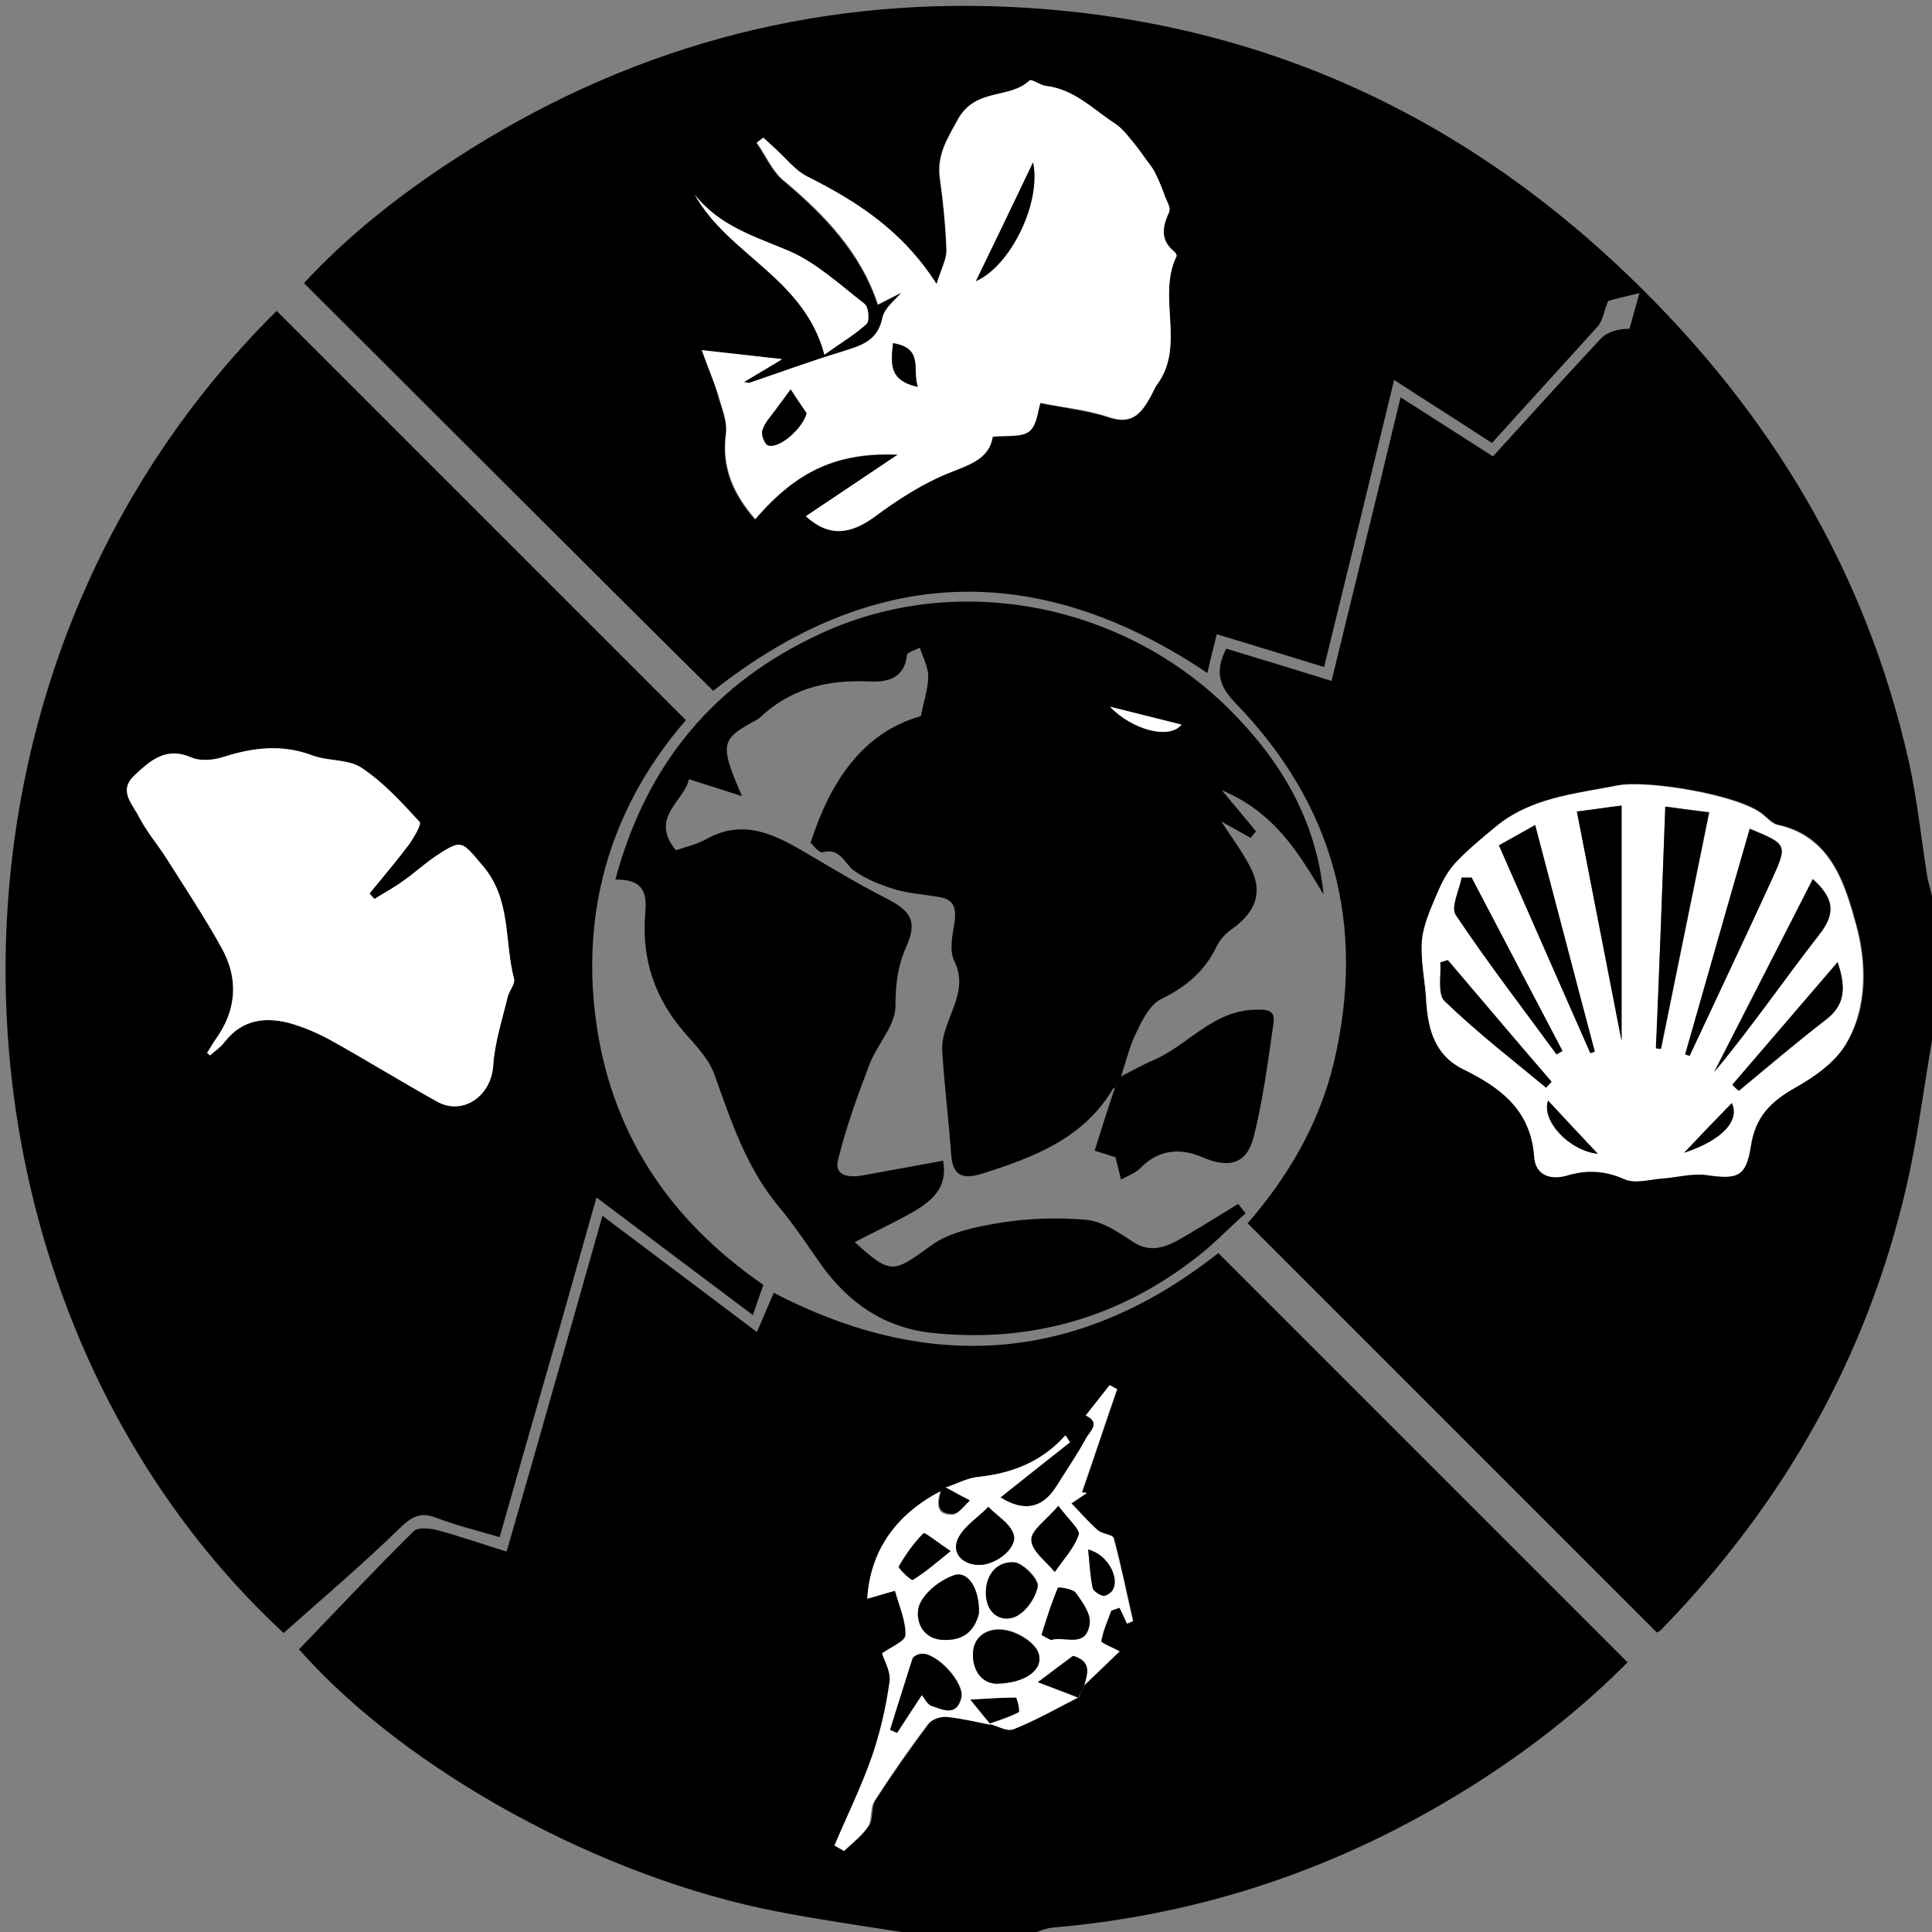 <?xml version="1.0" encoding="utf-8"?>
<!-- Generator: Adobe Illustrator 26.0.3, SVG Export Plug-In . SVG Version: 6.00 Build 0)  -->
<svg version="1.1" id="Layer_1" xmlns="http://www.w3.org/2000/svg" xmlns:xlink="http://www.w3.org/1999/xlink" x="0px" y="0px"
	 viewBox="0 0 389 389" style="enable-background:new 0 0 389 389;" xml:space="preserve">
<rect x="0" y="0" width="389" height="389" fill="#808080" stroke="none"/>
<style type="text/css">
	.st0{fill:#FFFFFF;}
</style>
<g id="gIWoCX.tif">
	<g>
		<path d="M389,209.5c-1.7,9.8-2.9,19.6-5.1,29.2c-7.9,34.3-24.6,63.8-49.1,89.1c-0.4,0.5-1,0.8-1.2,0.9
			c-27.5-27.5-54.8-54.8-82.4-82.4c8-9.2,14.4-19.9,17.4-32.5c6.5-27.7-0.1-51.9-19.9-72.3c-3.3-3.4-4.1-6.4-1.8-10.9
			c6.9,2.1,13.8,4.2,21.2,6.5c4.6-18.9,9.2-37.5,13.9-57.1c5.8,3.7,11.3,7.2,18.6,11.9C307.8,84,315,76,322.4,68.1
			c1.3-1.3,3.4-1.9,5.7-1.9c0.6-2.2,1.2-4.4,2-7.2c-2.7,0.7-5.1,1.2-6.3,1.6c-0.9,2.2-1.1,3.9-2,5c-7.1,7.9-14.3,15.7-21.4,23.6
			c-7.5-4.9-13.4-8.6-19.7-12.7c-4.7,19.4-9.3,38.3-14.1,57.8c-7.4-2.3-14.4-4.4-21.6-6.6c-0.7,2.7-1.3,5.2-1.9,7.8
			c-34.3-23-67.5-21.7-99.5,3.6C116,111.8,88.8,84.5,61.2,57c8.9-9.6,19.3-17.8,30.4-25C125.6,9.9,163-0.5,203.5,1.4
			c48.4,2.3,89.9,20.8,124.8,54.5c28.1,27.1,47.4,59.1,56,97.3c1.7,7.6,2.5,15.4,3.7,23c0.2,1.4,0.7,2.8,1,4.2
			C389,190.2,389,199.8,389,209.5z M141.3,70.5c1.4,3.9,2.5,6.4,3.2,9s2,5.4,1.6,7.9c-0.9,6.9,1.5,12.2,5.9,17.2
			c8.4-9.8,16.6-13.5,28.7-13c-6.1,4.1-12.3,8.2-18.5,12.4c4.7,4.2,9,3.7,14,0c4.6-3.4,9.5-6.6,14.8-8.7c4.2-1.7,8.1-2.8,8.8-7.3
			c2.8-0.3,5.8,0.1,7.4-1.1c1.5-1.2,1.7-4.2,2.2-5.7c5,1,9.7,1.5,13.9,2.9c4.5,1.5,6.4-0.7,8.2-4c0.5-0.9,0.8-1.8,1.4-2.6
			c5.8-7.9,0-17.6,3.9-25.8c0.1-0.2-0.1-0.7-0.4-0.9c-2.9-2.3-2.4-5-1.1-8c0.3-0.8-0.5-2.1-0.8-3.1c-0.7-1.7-1.3-3.4-2.1-5
			c-0.5-1.1-1.3-2-2.1-3c-1-1.3-2-2.7-3-3.9c-0.8-1-1.6-2-2.7-2.7c-4.5-2.9-8.3-7-14-7.7c-1.2-0.2-3-1.5-3.4-1.1
			c-4.1,3.8-10.9,1.4-14.4,7.8c-2.3,4.1-4.3,7.3-3.6,12s1.2,9.5,1.3,14.3c0.1,1.9-1,3.8-2,6.9c-7-10.7-16-16.6-25.9-21.6
			c-2.4-1.2-4.3-3.6-6.4-5.5c-0.9-0.8-1.8-1.6-2.6-2.4c-0.4,0.3-0.9,0.7-1.3,1c1.8,2.6,3.1,5.7,5.4,7.6c8.3,7,15.6,14.6,19,25
			c2.2-1.1,3.9-2,4.7-2.4c-1,1.3-3.4,3-3.8,5.1c-1,4.7-4.4,5.6-8.2,6.8c-6.3,2-12.5,4.2-18.7,6.3c-0.3-0.1-0.7-0.1-1-0.2
			c2.3-1.4,4.6-2.7,7.7-4.6C151.4,71.6,147.2,71.1,141.3,70.5z M287.1,200.5c0.3,5.9,1.3,11.6,7.4,14.6c7.6,3.6,13.8,8.2,14.5,17.7
			c0.3,3.7,3.1,4.9,6.6,3.8c4-1.2,7.6-1,11.5,0.7c2.1,0.9,5,0,7.6-0.1c3-0.2,6.1-1.2,9-0.7c6.2,1,7.9,0.4,8.9-5.9
			c0.9-5.8,4-8.8,8.8-11.6c3.9-2.2,8.1-5.1,10.3-8.8c4.5-7.3,4.2-16.5,2.1-24c-2.2-8.1-5-17.9-15.9-20.2c-1-0.2-1.9-1.2-2.8-2
			c-4.6-4-23.6-7.1-29.4-5.9c-8.7,1.7-17.5,2.5-24.6,8.4c-2.8,2.3-5.6,4.7-8.1,7.3c-1.5,1.6-2.7,3.8-3.5,5.9
			c-1.3,3.1-2.7,6.3-3.1,9.5C286,193,286.8,196.7,287.1,200.5z M139.9,39.2c6.7,12.1,21.9,16.7,26.1,32.2c3.5-2.5,6.3-4.1,8.5-6.2
			c0.6-0.6,0.4-3.4-0.4-4c-4.9-3.8-9.7-8.3-15.3-10.7C152,47.6,144.9,45.5,139.9,39.2z"/>
		<path d="M181.5,389c-8.3-1.3-16.6-2.5-24.9-4.1c-35.4-6.8-74.6-28.2-96.4-52.8c7.6-7.9,15.2-16,23.1-23.8c0.8-0.8,3-0.6,4.4-0.3
			c4.6,1.2,9.1,2.8,14.3,4.4c3.3-11.4,6.5-22.5,9.6-33.5c3.2-11.1,6.3-22.2,9.7-34.1c10.5,7.9,20.5,15.4,31.1,23.4
			c1.2-2.7,2.2-5.2,3.4-7.9c31.9,16.6,61.9,13.8,89.5-8c27.3,27.3,54.7,54.7,82.4,82.4c-9.2,9.3-20.1,17.9-32,25.3
			c-25.6,16-53.4,25.5-83.6,28.1c-1.3,0.1-2.5,0.6-3.7,1C199.5,389,190.5,389,181.5,389z M218.3,339.4c2.4-2.3,4.9-4.7,7.2-6.9
			c-1.7-0.9-3.8-1.7-3.7-2.1c0.3-2.1,1.3-4.1,2-6.1c0.6-0.2,1.1-0.4,1.7-0.6c0.5,1.1,1,2.2,1.5,3.2c0.4-0.2,0.8-0.3,1.2-0.5
			c-1.3-5.6-2.4-11.2-3.9-16.7c-0.2-0.8-2.3-0.8-3.2-1.6c-1.9-1.6-3.5-3.6-5.3-5.4c1-0.7,2-1.4,3.1-2.1c-0.3,0-0.7,0-1-0.1
			c2.4-6.9,4.7-13.9,7.1-20.8c-0.5-0.3-1-0.6-1.5-0.8c-1.6,2-3.2,4.1-4.8,6.1c3.3,1.5,0.8,3.3,0,4.7c-1.8,3.3-3.9,6.5-6,9.7
			c-2.8,4.3-6.5,5-11.2,2.1c4.7-3.7,9.3-7.4,14-11.1c-0.3-0.5-0.6-0.9-0.9-1.4c-4.8,5.4-10.9,7.7-17.8,8.4c-2.2,0.2-4.2,1.4-6.3,2.1
			c-0.3,0.2-0.6,0.5-1,0.7c-9.1,4.7-14.2,12-14.7,21.6c1.9-0.5,3.7-1.1,5.6-1.6c0.8,3,2.2,6,2.1,8.9c-0.1,1.3-3.1,2.5-4.7,3.7
			c0.4,1.4,1.8,3.7,1.5,5.7c-0.8,5.1-1.9,10.3-3.6,15.2c-2.1,6.1-5,11.9-7.5,17.8c0.6,0.4,1.2,0.7,1.9,1.1c1.7-1.7,3.6-3.1,4.9-5
			c0.9-1.4,0.4-3.6,1.2-5c3.4-5.3,7-10.4,10.8-15.5c0.7-1,2.6-1.6,3.8-1.5c3,0.2,6,1,8.9,1.6l-0.2-0.2c1.6,0.4,3.6,1.6,4.8,1.1
			c4.5-1.8,8.7-4.2,13-6.4C217.5,341,217.9,340.2,218.3,339.4z"/>
		<path d="M57.1,328.8c-71-65.9-77.7-190.6-1.4-266.2c27.3,27.3,54.6,54.6,82.4,82.4c-14.4,16.6-21.1,36.9-18.2,59.8
			c2.9,22.8,14.5,40.6,33.8,53.9c-0.6,1.8-1.3,3.6-2.1,6.1c-10.7-8-21-15.8-31.5-23.7c-3.4,11.9-6.5,23.2-9.8,34.5
			c-3.2,11.1-6.4,22.3-9.7,33.9c-4.4-1.3-8.5-2.3-12.5-3.8c-3-1.2-4.8-0.7-7.3,1.7C73.2,314.8,65.1,321.7,57.1,328.8z M41.7,212
			c0.2,0.2,0.4,0.3,0.6,0.5c1-0.9,2.2-1.7,3-2.8c3.5-4.4,8.1-5,13-3.7c2.8,0.8,5.7,1.9,8.2,3.4c7.2,4,14.3,8.4,21.5,12.4
			c5.2,2.9,10.9-1.2,11.3-7.2c0.3-4.6,1.8-9.2,2.9-13.8c0.3-1.3,1.5-2.6,1.3-3.7c-2-7.6-0.5-16.1-6.4-22.9c-4.2-4.8-4-5.3-9.4-1.8
			c-2.3,1.5-4.4,3.5-6.7,5.1c-1.8,1.3-3.7,2.3-5.6,3.5c-0.3-0.4-0.6-0.7-1-1.1c2.6-3.2,5.4-6.4,7.9-9.8c1-1.4,2.6-4.1,2.2-4.6
			c-3.6-3.9-7.3-8-11.7-10.9c-2.7-1.8-6.7-1.3-9.9-2.5c-6.1-2.3-11.9-1.6-17.9,0.3c-2,0.6-4.7,0.9-6.5,0.1
			c-5.1-2.2-8.2,0.6-11.4,3.6c-3.3,3.1-0.3,5.9,0.9,8.4c1.5,2.9,3.7,5.5,5.5,8.3c3.8,6,7.7,12,11.2,18.2c3.4,6.2,2.9,12.4-1.3,18.3
			C42.8,210.1,42.3,211.1,41.7,212z"/>
		<path d="M224.5,219c-0.1,0.1-0.4,0.1-0.4,0.2c-5.9,10-15.9,13.8-26.3,17.1c-3.9,1.2-6,0.6-6.3-4c-0.5-7-1.4-14-1.8-21
			c-0.1-2.2,0.8-4.5,1.6-6.6c1.4-3.7,2.9-7.1,0.8-11.3c-1-2.1-0.3-5.2,0.1-7.8c0.4-2.8-0.2-4.6-3.2-5c-2.9-0.5-5.9-0.7-8.7-1.5
			c-2.9-0.9-5.8-2-8.2-3.7c-2.1-1.4-2.8-4.8-6.5-3.8c-0.7,0.2-1.9-1.5-2.4-1.9c4-12.4,10.5-22.2,22.2-25.5c0.7-3.4,1.5-5.7,1.5-8
			c0-1.9-1.1-3.9-1.7-5.8c-0.9,0.5-2.5,0.9-2.6,1.5c-0.5,5.1-4.6,5.5-7.9,5.3c-7.7-0.3-14.6,1.2-20.6,6.3c-0.5,0.4-1,1-1.5,1.3
			c-7.3,4-8,4.5-3.2,15.5c-4.1-1.3-7.1-2.3-10.7-3.4c-0.8,4.3-8.1,7.7-2.6,14.3c2-0.7,4.3-1.2,6.2-2.3c7.6-4.2,14-0.7,20.3,3
			c5.1,3,10.2,6.1,15.5,8.8c5.4,2.7,6.7,4.8,4.3,10.1c-1.7,3.9-2.1,7.5-2.1,11.8c0,3.9-3.8,7.8-5.3,11.9c-2.4,6.3-4.7,12.6-6.3,19.2
			c-0.7,3.1,2.3,3.4,4.8,3c5.5-1,10.9-2,16.4-3c0.8,4.6-1.1,7.5-6.2,10.4c-3.7,2.1-7.6,3.9-11.6,6c7.4,6.7,7.7,6.2,15.5,0.6
			c3.7-2.7,9.1-3.7,13.8-4.5c5.7-0.9,11.6-1.1,17.3-0.6c3.1,0.3,6.2,2.3,8.9,4.1c4.7,3.4,8.4,0.7,12.2-1.5c3.2-1.9,6.4-3.9,9.5-5.8
			c0.5,0.6,1,1.3,1.5,1.9c-3.3,2.9-6.3,6.1-9.8,8.8c-15.6,12.2-33.4,17.3-53.1,15.3c-9.8-1-17-6-22.6-13.8c-2.8-4-5.5-8.1-8.7-11.9
			c-6.4-7.8-9.4-17-12.7-26.2c-1.1-3.2-3.7-5.9-6-8.5c-6-6.9-8.7-14.7-8-23.8c0.3-3.7,0.3-7.2-6-7.1c6.3-23.5,20.1-39.8,41.5-49.6
			c27.1-12.5,60.4-6.2,82,15.2c10.5,10.4,17.6,22.4,19.1,37.4c-5-8.3-9.8-16.5-20.5-21c2.8,3.4,4.9,5.8,6.9,8.3
			c-0.4,0.4-0.7,0.9-1.1,1.3c-1.9-1.1-3.8-2.1-5.9-3.3c2,3.1,4.2,6,5.8,9.1c2.6,4.9,1.3,8.9-3.3,12.3c-1.3,0.9-2.6,2.1-3.3,3.5
			c-2.4,5.1-6.1,8.3-11.2,10.8c-2.3,1.1-3.9,4.2-5.1,6.8c-1.4,2.8-2.1,5.9-3.1,8.9C225.3,217.5,224.9,218.2,224.5,219z M223.5,142.3
			c4.4,4.6,11.9,6.7,14.4,3.6C233.1,144.7,228.7,143.6,223.5,142.3z"/>
		<path d="M224.5,219c0.4-0.7,0.7-1.5,1.1-2.2c2.3-1.2,4.6-2.5,7-3.5c6.8-3.1,11.7-9.8,20.1-10c2.7-0.1,4.1,0.2,3.7,2.8
			c-1.1,7.7-2.1,15.4-4,22.9c-1.4,5.4-5,6.3-10.3,4c-4.9-2.1-9.1-1.3-12.5,2.2c-1,1-2.6,1.6-3.9,2.3c-0.3-1.4-0.7-2.8-1.1-4.5
			c-1.1-0.3-2.4-0.8-4.2-1.3C221.8,227.2,223.1,223.1,224.5,219z"/>
		<path class="st0" d="M141.3,70.5c5.9,0.7,10.1,1.1,16.2,1.8c-3.2,1.9-5.5,3.3-7.7,4.6c0.3,0.1,0.7,0.1,1,0.2
			c6.2-2.1,12.4-4.4,18.7-6.3c3.7-1.2,7.2-2,8.2-6.8c0.4-2.1,2.8-3.8,3.8-5.1c-0.8,0.4-2.5,1.3-4.7,2.4c-3.4-10.4-10.7-18.1-19-25
			c-2.3-1.9-3.6-5.1-5.4-7.6c0.4-0.3,0.9-0.7,1.3-1c0.9,0.8,1.7,1.6,2.6,2.4c2.1,1.9,3.9,4.3,6.4,5.5c9.9,5,19,10.8,25.9,21.6
			c0.9-3.1,2-5,2-6.9c-0.2-4.8-0.7-9.6-1.3-14.3c-0.7-4.7,1.4-7.9,3.6-12c3.6-6.4,10.4-4,14.4-7.8c0.4-0.4,2.2,1,3.4,1.1
			c5.7,0.7,9.5,4.8,14,7.7c1,0.7,1.9,1.7,2.7,2.7c1.1,1.3,2.1,2.6,3,3.9c0.7,1,1.5,1.9,2.1,3c0.8,1.6,1.5,3.3,2.1,5
			c0.4,1,1.2,2.3,0.8,3.1c-1.4,3-1.8,5.7,1.1,8c0.2,0.2,0.5,0.7,0.4,0.9c-4,8.2,1.9,17.9-3.9,25.8c-0.6,0.8-0.9,1.8-1.4,2.6
			c-1.8,3.2-3.7,5.5-8.2,4c-4.3-1.5-8.9-1.9-13.9-2.9c-0.5,1.5-0.7,4.5-2.2,5.7c-1.6,1.3-4.5,0.8-7.4,1.1c-0.7,4.5-4.6,5.6-8.8,7.3
			c-5.2,2.1-10.2,5.3-14.8,8.7c-5,3.7-9.4,4.3-14,0c6.3-4.2,12.4-8.3,18.5-12.4c-12.1-0.5-20.3,3.2-28.7,13
			c-4.3-5-6.8-10.3-5.9-17.2c0.3-2.5-0.9-5.3-1.6-7.9C143.8,76.9,142.7,74.4,141.3,70.5z M208,32.7c-3.8,7.9-7.9,16.5-11.5,23.9
			C203.4,53.6,209.7,40.9,208,32.7z M162.4,83.2c-1.1-1.6-2.1-3.2-3.2-4.8c-1,1.4-2.1,2.8-3.1,4.2c-0.9,1.3-2.1,2.6-2.6,4.1
			c-0.3,0.9,0.5,2.9,1.2,3C157.1,90.4,161.7,86.1,162.4,83.2z M179.8,69.1c-0.4,4-1,7.5,5,8.8C183.6,74.5,186.1,70.1,179.8,69.1z"/>
		<path class="st0" d="M287.1,200.5c-0.3-3.7-1.1-7.5-0.8-11.2c0.3-3.2,1.8-6.4,3.1-9.5c0.9-2.1,2-4.2,3.5-5.9
			c2.5-2.7,5.3-5,8.1-7.3c7.1-6,16-6.7,24.6-8.4c5.9-1.2,24.8,1.9,29.4,5.9c0.9,0.7,1.8,1.7,2.8,2c10.9,2.3,13.7,12.2,15.9,20.2
			c2,7.4,2.3,16.6-2.1,24c-2.2,3.7-6.4,6.6-10.3,8.8c-4.8,2.7-7.9,5.8-8.8,11.6c-0.9,6.3-2.7,6.8-8.9,5.9c-2.9-0.4-6,0.5-9,0.7
			c-2.5,0.2-5.5,1.1-7.6,0.1c-3.9-1.7-7.5-1.9-11.5-0.7c-3.5,1-6.4-0.2-6.6-3.8c-0.7-9.5-6.9-14-14.5-17.7
			C288.4,212.1,287.4,206.4,287.1,200.5z M335.3,162.4c-0.6,16.6-1.2,32.6-1.8,48.6c0.3,0,0.6,0.1,1,0.1c3.2-15.7,6.4-31.4,9.7-47.6
			C340.9,163.1,338.4,162.8,335.3,162.4z M317.5,163.4c3.1,15.9,6.1,31.3,9,46.2c0-15.4,0-31.2,0-47.4
			C323.1,162.7,320.7,163,317.5,163.4z M301.8,170.2c6.2,14.1,12.3,28,18.4,41.9c0.3-0.1,0.6-0.2,0.9-0.3c-4-15.1-7.9-30.1-12-45.6
			C306.3,167.7,304.3,168.8,301.8,170.2z M339.3,212.3c0.3,0.1,0.6,0.2,0.9,0.2c5.6-11.9,11.2-23.8,16.7-35.8
			c3.1-6.7,2.9-6.8-4.6-9.9C348,182.1,343.7,197.2,339.3,212.3z M365,177c-6.7,13-13.3,25.9-19.9,38.8c7.5-8.9,14-18.5,21.1-27.6
			C369.8,183.9,369.3,180.8,365,177z M296.3,176.7c-0.7,0-1.4,0-2,0c-0.5,2.5-2.2,5.9-1.2,7.5c6.4,9.6,13.5,18.8,20.3,28.1
			c0.4-0.2,0.8-0.5,1.2-0.7C308.5,200,302.4,188.4,296.3,176.7z M348.8,218.4c0.4,0.4,0.9,0.8,1.3,1.3c5.8-4.8,11.6-9.7,17.5-14.3
			c4-3.1,4-6.6,2.4-11.6C362.6,202.4,355.7,210.4,348.8,218.4z M291.5,193.3c-0.5,0.2-1,0.3-1.5,0.5c0.2,2.7-0.6,6.4,0.9,7.8
			c6.5,6.2,13.6,11.7,20.4,17.4c0.4-0.4,0.7-0.8,1.1-1.2C305.4,209.7,298.5,201.5,291.5,193.3z M311.7,221.6
			c-1.5,4.1,4.3,10.2,10,10.7C318.2,228.6,315.2,225.3,311.7,221.6z M339.1,232.1c7.9-2.6,11.2-6.5,9.6-10
			C345.3,225.5,342.2,228.8,339.1,232.1z"/>
		<path class="st0" d="M139.9,39.2c4.9,6.3,12,8.4,18.9,11.3c5.6,2.4,10.4,6.9,15.3,10.7c0.8,0.6,1,3.4,0.4,4
			c-2.3,2.1-5,3.7-8.5,6.2C161.9,55.9,146.6,51.3,139.9,39.2z"/>
		<path class="st0" d="M190.4,299.5c2.1-0.7,4.2-1.8,6.3-2.1c6.9-0.7,13-3,17.8-8.4c0.3,0.5,0.6,0.9,0.9,1.4
			c-4.7,3.7-9.4,7.4-14,11.1c4.6,2.9,8.4,2.3,11.2-2.1c2-3.2,4.2-6.4,6-9.7c0.7-1.4,3.2-3.2,0-4.7c1.6-2,3.2-4.1,4.8-6.1
			c0.5,0.3,1,0.6,1.5,0.8c-2.4,6.9-4.7,13.9-7.1,20.8c0.3,0,0.7,0,1,0.1c-1,0.7-2,1.4-3.1,2.1c1.7,1.8,3.4,3.7,5.3,5.4
			c0.9,0.8,3,0.9,3.2,1.6c1.5,5.5,2.6,11.1,3.9,16.7c-0.4,0.2-0.8,0.3-1.2,0.5c-0.5-1.1-1-2.2-1.5-3.2c-0.6,0.2-1.1,0.4-1.7,0.6
			c-0.7,2-1.6,4-2,6.1c-0.1,0.4,2.1,1.2,3.7,2.1c-2.3,2.2-4.8,4.6-7.2,6.9c0.6-2.3,1.8-4.8-2.2-6c-1.8,1.3-3.8,2.8-7.1,5.3
			c3.6,1.4,5.8,2.2,8.1,3.1c-4.3,2.2-8.5,4.6-13,6.4c-1.3,0.5-3.2-0.7-4.8-1.1c2-0.7,4-1.3,5.9-2.3c0.3-0.1-0.4-2.9-0.6-2.9
			c-2.7-0.1-5.4,0.2-9.1,0.4c2.1,2.6,3.1,3.8,4.1,5c-3-0.6-5.9-1.3-8.9-1.6c-1.3-0.1-3.1,0.5-3.8,1.5c-3.8,5-7.4,10.2-10.8,15.5
			c-0.9,1.4-0.4,3.6-1.2,5c-1.2,1.9-3.2,3.4-4.9,5c-0.6-0.4-1.2-0.7-1.9-1.1c2.5-5.9,5.4-11.8,7.5-17.8c1.7-4.9,2.9-10.1,3.6-15.2
			c0.3-2-1.1-4.3-1.5-5.7c1.6-1.2,4.7-2.4,4.7-3.7c0.1-2.9-1.3-5.9-2.1-8.9c-1.9,0.5-3.7,1.1-5.6,1.6c0.6-9.6,5.7-16.9,14.7-21.6
			c-0.7,2.4-0.9,4.8,2.4,4.7c1.2,0,2.3-1.8,3.4-2.7C193.7,301.2,192,300.3,190.4,299.5z M197.1,324.9c0.2-5-2.2-8.8-5.1-7.7
			c-2.8,1.1-6.2,3.7-7,6.3c-0.7,2.4,0.4,6.7,5.3,6.7C194.4,330.2,196.3,328.1,197.1,324.9z M200.7,339c5.7-0.1,9.5-2.8,8.4-6.2
			c-0.7-2.1-3.9-4.1-6.4-4.6c-3.2-0.7-6.7,0.7-6.8,4.7C195.8,336.3,197.7,339,200.7,339z M185.6,341.3c0.5,0.6,1.1,1.9,2.1,2.2
			c2.2,0.7,4.9,2.2,5.9-1.6c0.8-3.1-5.1-9.4-8.2-8.9c-0.6,0.1-1.5,0.5-1.6,1c-1.6,4.8-3,9.5-4.5,14.3c0.5,0.2,0.9,0.4,1.4,0.6
			C182.3,346.4,183.9,343.9,185.6,341.3z M197.1,315.1c3.4,0.1,7.8-3.4,7-6.1c-0.7-2.2-3.3-3.8-5.1-5.6c-2.1,2.2-5.1,4-6.2,6.6
			C191.6,312.7,193.7,315,197.1,315.1z M198.5,320.5c-0.1,4,2.6,6.1,5.6,5.1c2.2-0.6,4.4-3.8,4.9-6.2c0.3-1.4-2.9-4.7-4.7-4.9
			C200.9,314.4,198.6,316.8,198.5,320.5z M213.1,303.2c-2.5,2.9-5.6,4.9-5.5,6.9c0.1,2.2,3,4.3,4.7,6.4c1.7-2.5,3.9-4.8,4.8-7.5
			C217.6,308,215.1,306,213.1,303.2z M209.7,329.2c0.6,0.3,1.3,0.7,1.9,1c2.8-0.8,7.1,1.8,7.8-3.3c0.3-2-1.5-4.4-2.8-6.2
			c-0.6-0.8-3.5-1.2-3.6-1C211.7,322.8,210.7,326,209.7,329.2z M191.4,312.3c-2.7-1.8-5.2-3.8-5.5-3.6c-2,2-3.6,4.3-5,6.7
			c-0.2,0.3,2.5,2.9,2.8,2.7C186.1,316.7,188.2,314.9,191.4,312.3z M219.1,312c0.3,3,0.4,5.4,0.9,7.7c0.1,0.7,1.3,1.4,2.1,1.6
			c0.5,0.1,1.5-0.5,1.9-1.1C225.5,317.8,223.1,313,219.1,312z"/>
		<path d="M217.1,341.8c-2.2-0.9-4.4-1.7-8.1-3.1c3.4-2.5,5.3-4,7.1-5.3c3.9,1.2,2.8,3.7,2.2,6C217.9,340.2,217.5,341,217.1,341.8z"
			/>
		<path d="M190.4,299.5c1.6,0.9,3.3,1.8,4.9,2.6c-1.1,1-2.3,2.7-3.4,2.7c-3.4,0.1-3.1-2.3-2.4-4.7
			C189.8,299.9,190.1,299.7,190.4,299.5z"/>
		<path class="st0" d="M41.7,212c0.6-0.9,1.1-1.9,1.7-2.7c4.2-5.8,4.7-12.1,1.3-18.3s-7.4-12.2-11.2-18.2c-1.8-2.8-4-5.4-5.5-8.3
			c-1.3-2.6-4.3-5.3-0.9-8.4c3.2-3,6.3-5.8,11.4-3.6c1.8,0.8,4.5,0.6,6.5-0.1c6-1.9,11.8-2.6,17.9-0.3c3.2,1.2,7.2,0.7,9.9,2.5
			c4.4,2.9,8.1,7,11.7,10.9c0.4,0.5-1.2,3.2-2.2,4.6c-2.5,3.3-5.2,6.5-7.9,9.8c0.3,0.4,0.6,0.7,1,1.1c1.9-1.2,3.8-2.2,5.6-3.5
			c2.3-1.6,4.4-3.5,6.7-5.1c5.4-3.6,5.3-3,9.4,1.8c5.9,6.8,4.4,15.2,6.4,22.9c0.3,1-1,2.4-1.3,3.7c-1.1,4.6-2.6,9.1-2.9,13.8
			c-0.4,6.1-6.1,10.1-11.3,7.2c-7.2-4-14.3-8.4-21.5-12.4c-2.6-1.4-5.4-2.6-8.2-3.4c-5-1.3-9.5-0.7-13,3.7c-0.8,1.1-2,1.9-3,2.8
			C42.1,212.3,41.9,212.2,41.7,212z"/>
		<path class="st0" d="M223.5,142.3c5.2,1.3,9.6,2.4,14.4,3.6C235.4,149,227.9,146.9,223.5,142.3z"/>
		<path d="M208,32.7c1.7,8.2-4.6,20.9-11.5,23.9C200.1,49.2,204.2,40.7,208,32.7z"/>
		<path d="M162.4,83.2c-0.7,2.9-5.3,7.1-7.7,6.5c-0.7-0.2-1.5-2.2-1.2-3c0.4-1.5,1.6-2.8,2.6-4.1c1-1.4,2.1-2.8,3.1-4.2
			C160.2,80,161.3,81.6,162.4,83.2z"/>
		<path d="M179.8,69.1c6.3,1,3.8,5.4,5,8.8C178.9,76.6,179.4,73.1,179.8,69.1z"/>
		<path d="M335.3,162.4c3,0.4,5.6,0.8,8.8,1.2c-3.3,16.2-6.5,31.9-9.7,47.6c-0.3,0-0.6-0.1-1-0.1C334.1,195,334.7,178.9,335.3,162.4
			z"/>
		<path d="M317.5,163.4c3.2-0.4,5.6-0.8,9-1.2c0,16.2,0,32,0,47.4C323.6,194.7,320.6,179.3,317.5,163.4z"/>
		<path d="M301.8,170.2c2.5-1.4,4.5-2.5,7.3-4.1c4.1,15.5,8,30.6,12,45.6c-0.3,0.1-0.6,0.2-0.9,0.3
			C314.1,198.2,308,184.3,301.8,170.2z"/>
		<path d="M339.3,212.3c4.3-15.1,8.6-30.3,13-45.4c7.5,3.1,7.6,3.2,4.6,9.9c-5.5,12-11.1,23.8-16.7,35.8
			C339.9,212.5,339.6,212.4,339.3,212.3z"/>
		<path d="M365,177c4.2,3.8,4.7,6.9,1.3,11.2c-7.1,9.1-13.6,18.6-21.1,27.6C351.8,202.9,358.4,190,365,177z"/>
		<path d="M296.3,176.7c6.1,11.6,12.2,23.3,18.3,34.9c-0.4,0.2-0.8,0.5-1.2,0.7c-6.8-9.3-13.9-18.5-20.3-28.1
			c-1-1.5,0.7-4.9,1.2-7.5C295,176.7,295.6,176.7,296.3,176.7z"/>
		<path d="M348.8,218.4c6.9-8,13.8-16.1,21.2-24.7c1.7,5.1,1.6,8.6-2.4,11.6c-6,4.6-11.7,9.5-17.5,14.3
			C349.6,219.3,349.2,218.8,348.8,218.4z"/>
		<path d="M291.5,193.3c7,8.2,13.9,16.4,20.9,24.5c-0.4,0.4-0.7,0.8-1.1,1.2c-6.9-5.7-14-11.2-20.4-17.4c-1.5-1.4-0.7-5.2-0.9-7.8
			C290.5,193.6,291,193.5,291.5,193.3z"/>
		<path d="M311.7,221.6c3.4,3.7,6.5,7,10,10.7C316,231.7,310.3,225.6,311.7,221.6z"/>
		<path d="M339.1,232.1c3.1-3.3,6.3-6.6,9.6-10C350.3,225.6,346.9,229.5,339.1,232.1z"/>
		<path d="M197.1,324.9c-0.9,3.2-2.7,5.3-6.8,5.3c-4.9,0-6-4.3-5.3-6.7c0.8-2.6,4.1-5.3,7-6.3C194.9,316.1,197.3,320,197.1,324.9z"
			/>
		<path d="M200.7,339c-3,0-4.9-2.7-4.8-6c0.1-4,3.7-5.4,6.8-4.7c2.4,0.5,5.7,2.5,6.4,4.6C210.2,336.2,206.4,338.9,200.7,339z"/>
		<path d="M185.6,341.3c-1.7,2.6-3.4,5.1-5,7.6c-0.5-0.2-0.9-0.4-1.4-0.6c1.5-4.8,3-9.6,4.5-14.3c0.2-0.5,1-0.9,1.6-1
			c3.1-0.5,9,5.9,8.2,8.9c-1,3.8-3.7,2.3-5.9,1.6C186.7,343.2,186.1,341.8,185.6,341.3z"/>
		<path d="M197.1,315.1c-3.4-0.1-5.4-2.4-4.3-5.1c1.1-2.6,4.1-4.4,6.2-6.6c1.8,1.9,4.5,3.4,5.1,5.6
			C204.9,311.7,200.5,315.1,197.1,315.1z"/>
		<path d="M198.5,320.5c0.1-3.7,2.4-6.2,5.7-5.9c1.8,0.2,5,3.5,4.7,4.9c-0.4,2.4-2.7,5.5-4.9,6.2
			C201.1,326.6,198.4,324.5,198.5,320.5z"/>
		<path d="M213.1,303.2c2,2.7,4.4,4.8,4.1,5.8c-0.9,2.7-3.1,5-4.8,7.5c-1.7-2.1-4.7-4.2-4.7-6.4
			C207.5,308.2,210.7,306.1,213.1,303.2z"/>
		<path d="M209.7,329.2c1-3.2,2-6.4,3.3-9.5c0.1-0.2,3,0.2,3.6,1c1.3,1.8,3.1,4.3,2.8,6.2c-0.7,5.1-5,2.4-7.8,3.3
			C210.9,329.9,210.3,329.5,209.7,329.2z"/>
		<path d="M191.4,312.3c-3.2,2.6-5.3,4.4-7.6,5.8c-0.3,0.2-3-2.4-2.8-2.7c1.4-2.4,3-4.7,5-6.7C186.2,308.5,188.7,310.5,191.4,312.3z
			"/>
		<path d="M199.5,347.2c-1-1.2-2-2.4-4.1-5c3.8-0.2,6.5-0.4,9.1-0.4c0.3,0,0.9,2.8,0.6,2.9c-1.9,1-3.9,1.6-5.9,2.3
			C199.3,347,199.5,347.2,199.5,347.2z"/>
		<path d="M219.1,312c4,1,6.4,5.8,4.9,8.2c-0.4,0.6-1.4,1.2-1.9,1.1c-0.8-0.2-2-1-2.1-1.6C219.5,317.3,219.4,314.9,219.1,312z"/>
	</g>
</g>
</svg>
